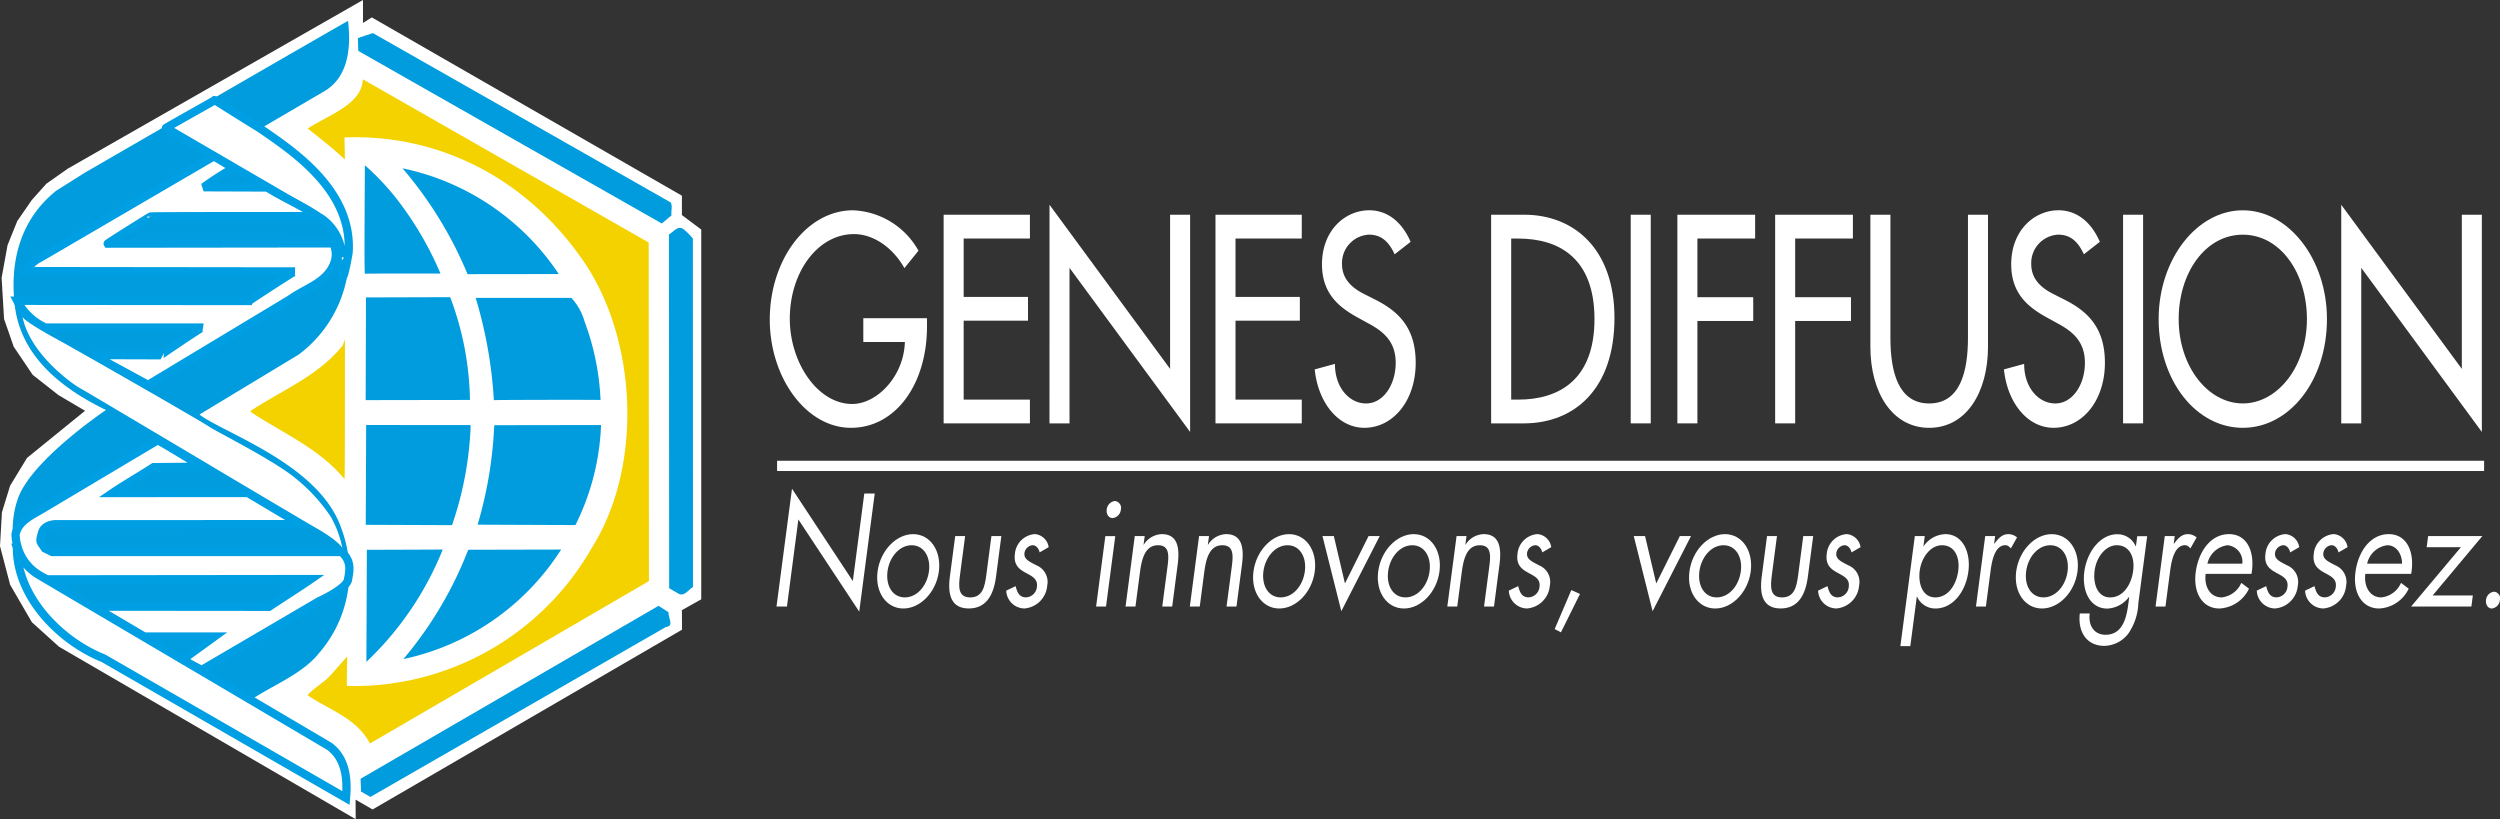<svg xmlns="http://www.w3.org/2000/svg" width="305.186" height="100" viewBox="0 0 305.186 100">
  <rect x="0" y="0" width="305.186" height="100" fill="#333333" stroke="none"/>
  <g id="genes-diffusion-logo-nega" transform="translate(-24.19 -185.129)">
    <g id="Groupe_1" data-name="Groupe 1" transform="translate(118.16 210.126)">
      <path id="Tracé_1" data-name="Tracé 1" d="M203.987,242.181v1.013c0,6.994-3.8,12.365-9.284,12.365s-9.908-6.149-9.908-13.209c0-7.331,4.525-13.344,10.168-13.344a9.59,9.59,0,0,1,7.984,4.932l-1.716,2.128c-1.4-2.5-3.771-4.155-6.163-4.155-4.4,0-7.828,4.628-7.828,10.337,0,5.337,3.381,10.4,7.62,10.4,3.043,0,6.32-3.412,6.424-7.567h-5.071v-2.906Z" transform="translate(-184.795 -228.331)" fill="#fff"/>
      <path id="Tracé_2" data-name="Tracé 2" d="M221.067,229.931H231.6v2.905h-8.088v7.128h7.854v2.9h-7.854V252.5H231.6V255.4H221.067Z" transform="translate(-199.844 -228.715)" fill="#fff"/>
      <path id="Tracé_3" data-name="Tracé 3" d="M243.159,227.852l14.719,20.032V229.068h2.445v26.518L245.6,235.554V254.54h-2.445Z" transform="translate(-209.01 -227.852)" fill="#fff"/>
      <path id="Tracé_4" data-name="Tracé 4" d="M277.787,229.931h10.532v2.905h-8.088v7.128h7.854v2.9h-7.854V252.5h8.088V255.4H277.787Z" transform="translate(-223.377 -228.715)" fill="#fff"/>
      <path id="Tracé_5" data-name="Tracé 5" d="M308.252,234.378c-.728-1.588-1.664-2.4-3.146-2.4a3.47,3.47,0,0,0-3.278,3.615c0,1.993,1.509,3.04,2.731,3.648l1.4.709c2.782,1.419,4.862,3.412,4.862,7.668,0,4.628-2.756,7.939-6.267,7.939-3.173,0-5.643-3.041-6.06-7.128l2.471-.676c-.026,2.8,1.69,4.832,3.8,4.832s3.615-2.3,3.615-4.967c0-2.737-1.69-3.918-3.381-4.831l-1.353-.743c-2.237-1.25-4.265-2.906-4.265-6.452,0-4.122,2.809-6.588,5.773-6.588,2.184,0,3.979,1.385,5.045,3.851Z" transform="translate(-231.971 -228.331)" fill="#fff"/>
      <path id="Tracé_6" data-name="Tracé 6" d="M335.3,229.931h4.056c6.008,0,11,4.121,11,12.6,0,8.682-4.888,12.871-11.078,12.871H335.3ZM337.75,252.5h.857c4.994,0,9.31-2.432,9.31-9.83,0-7.432-4.316-9.83-9.31-9.83h-.857Z" transform="translate(-247.242 -228.715)" fill="#fff"/>
      <path id="Tracé_7" data-name="Tracé 7" d="M366.865,255.4H364.42V229.931h2.445Z" transform="translate(-259.321 -228.715)" fill="#fff"/>
      <path id="Tracé_8" data-name="Tracé 8" d="M376.6,232.836V240h6.814v2.9H376.6v12.5h-2.445V229.931h9.492v2.905Z" transform="translate(-263.36 -228.715)" fill="#fff"/>
      <path id="Tracé_9" data-name="Tracé 9" d="M397,232.836V240h6.813v2.9H397v12.5h-2.444V229.931h9.491v2.905Z" transform="translate(-271.826 -228.715)" fill="#fff"/>
      <path id="Tracé_10" data-name="Tracé 10" d="M416.871,229.931v15.032c0,4.155.962,8.007,4.733,8.007s4.733-3.852,4.733-8.007V229.931h2.445v16.114c0,5.608-2.679,9.9-7.178,9.9s-7.179-4.29-7.179-9.9V229.931Z" transform="translate(-280.069 -228.715)" fill="#fff"/>
      <path id="Tracé_11" data-name="Tracé 11" d="M452.051,234.378c-.729-1.588-1.665-2.4-3.147-2.4a3.47,3.47,0,0,0-3.277,3.615c0,1.993,1.507,3.04,2.73,3.648l1.4.709c2.782,1.419,4.862,3.412,4.862,7.668,0,4.628-2.756,7.939-6.267,7.939-3.172,0-5.644-3.041-6.059-7.128l2.47-.676c-.026,2.8,1.69,4.832,3.8,4.832s3.614-2.3,3.614-4.967c0-2.737-1.69-3.918-3.38-4.831l-1.353-.743c-2.236-1.25-4.265-2.906-4.265-6.452,0-4.122,2.809-6.588,5.774-6.588,2.184,0,3.978,1.385,5.044,3.851Z" transform="translate(-291.633 -228.331)" fill="#fff"/>
      <path id="Tracé_12" data-name="Tracé 12" d="M469.591,255.4h-2.445V229.931h2.445Z" transform="translate(-301.943 -228.715)" fill="#fff"/>
      <path id="Tracé_13" data-name="Tracé 13" d="M495.113,242.283c0,7.566-4.6,13.277-10.273,13.277s-10.273-5.71-10.273-13.277c0-7.3,4.656-13.276,10.273-13.276S495.113,234.986,495.113,242.283Zm-2.445,0c0-5.608-3.225-10.3-7.828-10.3s-7.828,4.7-7.828,10.3c0,5.81,3.588,10.3,7.828,10.3S492.669,248.093,492.669,242.283Z" transform="translate(-305.022 -228.331)" fill="#fff"/>
      <path id="Tracé_14" data-name="Tracé 14" d="M512.664,227.852l14.719,20.032V229.068h2.445v26.518l-14.72-20.032V254.54h-2.443Z" transform="translate(-320.828 -227.852)" fill="#fff"/>
    </g>
    <line id="Ligne_1" data-name="Ligne 1" x2="208.383" transform="translate(119.053 242.001)" fill="none" stroke="#fff" stroke-width="1.251"/>
    <g id="Groupe_2" data-name="Groupe 2" transform="translate(24.19 185.129)">
      <path id="Tracé_15" data-name="Tracé 15" d="M67.981,278.8c.088-1.045-1.761-2.646-2.85-3.3L33.5,256.961c-4.147-2.848-6.812-7.579-6.379-12.5a5.357,5.357,0,0,0,3.224,4.91L49.6,260.248l8.937,5.061C64.443,268.345,67.983,273.433,67.981,278.8Z" transform="translate(-25.386 -209.744)" fill="#fff"/>
      <path id="Tracé_16" data-name="Tracé 16" d="M32.488,296.23a1.693,1.693,0,1,0,1.693-1.692A1.693,1.693,0,0,0,32.488,296.23Z" transform="translate(-27.633 -230.523)" fill="#009cdd" stroke="#009fe3" stroke-width="1.008"/>
      <path id="Tracé_17" data-name="Tracé 17" d="M35.382,297.43" transform="translate(-28.834 -231.723)" fill="#009cdd" stroke="#009fe3" stroke-width="1.008"/>
      <path id="Tracé_18" data-name="Tracé 18" d="M68.5,187.928l1.076-.675,37.858,21.766,0,2.364,2.361,1.77v45.133l-2.361,1.327.015,2.384L69.674,283.945l-2.077-1.2.014,2.385L31.393,264.078l-3.31-2.99-2.655-4.572-1.239-4.723.235-4.119,1-3.253,2.065-3.393,7.08-5.752-3.245-1.918-3.143-2.469-2.314-3.43-1.18-3.393-.3-5.017.725-3.991,1.188-2.947,1.767-2.559,1.786-2,2.615-1.838L68.5,185.129Z" transform="translate(-24.19 -185.129)" fill="#fff"/>
      <path id="Tracé_19" data-name="Tracé 19" d="M166.7,276.521c-.473.235-1.022,1.146-1.7.848l-1.209-.71-.025-43.188c.562-.293,1.067-1.146,1.773-.641a7.045,7.045,0,0,1,1.147,1.154Z" transform="translate(-82.103 -204.855)" fill="#009cdd"/>
      <path id="Tracé_20" data-name="Tracé 20" d="M136.667,314.121,100.62,334.854l-1.146-.655-.053-1.563,36.374-21.113L137,312.3C137,313.12,137.729,313.978,136.667,314.121Z" transform="translate(-55.403 -237.57)" fill="#009cdd"/>
      <path id="Tracé_21" data-name="Tracé 21" d="M95.968,282.752c-1.609-3.106-4.968-4.093-7.616-5.9.77-.881,1.953-1.5,2.783-2.406l2.072-2.339c-.019-.056-.083,3.627-.042,3.616a33.418,33.418,0,0,0,29.893-16.865c6.325-10.034,5.564-25.671-1.209-35.257-6.744-9.674-17.222-15.264-28.965-14.84-.047,0,.052,2.61.02,2.7-1.352-1.332-4.528-3.778-4.528-3.778,2.455-1.642,6.6-2.9,6.734-6.017L130,221.594l.033,41.329Z" transform="translate(-50.811 -191.987)" fill="#f4d200"/>
      <path id="Tracé_22" data-name="Tracé 22" d="M138.679,259.747c-.016-.046-12.935-.021-13.024.019a53.964,53.964,0,0,0-2.219-12.487l11.681,0a7.093,7.093,0,0,1,1.61,2.883A31.1,31.1,0,0,1,138.679,259.747Z" transform="translate(-65.367 -210.915)" fill="#009cdd"/>
      <path id="Tracé_23" data-name="Tracé 23" d="M135.818,285.946l-.059.073-11.917-.049a50.419,50.419,0,0,0,2.027-12.1l.059-.043,12.98-.02A29.7,29.7,0,0,1,135.818,285.946Z" transform="translate(-65.536 -221.921)" fill="#009cdd"/>
      <path id="Tracé_24" data-name="Tracé 24" d="M108.349,313.157a46.781,46.781,0,0,0,7.917-13.344l11.342-.027A30.322,30.322,0,0,1,108.349,313.157Z" transform="translate(-59.108 -232.7)" fill="#009cdd"/>
      <path id="Tracé_25" data-name="Tracé 25" d="M116.112,233.167a48.382,48.382,0,0,0-7.94-12.925,30.349,30.349,0,0,1,19.076,12.911Z" transform="translate(-59.034 -199.697)" fill="#009cdd"/>
      <path id="Tracé_26" data-name="Tracé 26" d="M111.03,286.029l-10.531-.043.051-12.183,12.744.008,0,.4A41.8,41.8,0,0,1,111.03,286.029Z" transform="translate(-55.851 -221.92)" fill="#009cdd"/>
      <path id="Tracé_27" data-name="Tracé 27" d="M113.225,259.676l-12.743.022.038-12.537,10.28-.031a36.947,36.947,0,0,1,2.412,12.474Z" transform="translate(-55.844 -210.853)" fill="#009cdd"/>
      <path id="Tracé_28" data-name="Tracé 28" d="M100.633,313.492l.057-13.673,9.263-.035A38.68,38.68,0,0,1,100.633,313.492Z" transform="translate(-55.906 -232.699)" fill="#009cdd"/>
      <path id="Tracé_29" data-name="Tracé 29" d="M109.518,232.829c-.133-.012-9.292-.012-9.233.02-.1-.133.008-13.171,0-13.245a31.648,31.648,0,0,1,3.73,3.909A40.969,40.969,0,0,1,109.518,232.829Z" transform="translate(-55.744 -199.433)" fill="#009cdd"/>
      <path id="Tracé_30" data-name="Tracé 30" d="M36.822,266.718c-7.785-3.472-11.474-12.33-9.442-18.635,1.377-4.743,10.841-11.093,10.841-11.093-5.388-2.618-10.355-6.488-11.125-12.715-.655-5.52.723-10.584,5.044-14.047l3.49-2.2s32.055-18.539,32.142-18.538c.4,3.394,0,7.021-3.075,8.689l-7.658,4.481c6.546,4.174,10.173,8.185,10.769,13.585a15.3,15.3,0,0,1-6.075,13.986l-12.1,7.311c2.975,2.281,14.664,6.092,17.315,13.89A15.062,15.062,0,0,1,64.2,266.7c-2.017,2.559-5.914,4.02-8.34,5.722l4.1,2.286,5.613,3.356c1.969,1.545,2.132,4.154,1.914,6.4Z" transform="translate(-25.285 -186.939)" fill="#009cdd"/>
      <path id="Tracé_31" data-name="Tracé 31" d="M87.955,273c-3.169-3.818-7.572-5.607-11.456-8.19v-.147c3.815-2.521,8.189-4.213,11.213-7.947l.293-.752C87.986,256.065,88.02,272.952,87.955,273Z" transform="translate(-45.893 -214.517)" fill="#f4d200"/>
      <path id="Tracé_32" data-name="Tracé 32" d="M80.293,225.189a5.85,5.85,0,0,0-2.593-4.776L58.822,209.422c-.054.006,5.956-3.375,5.959-3.384.041,0,2.783,1.768,5.512,3.433,3.625,2.538,11.354,7.4,10.819,15.185C79.913,231.493,80.357,223.979,80.293,225.189Z" transform="translate(-38.559 -193.804)" fill="#fff" stroke="#009fe3" stroke-linecap="square" stroke-miterlimit="2" stroke-width="1.008"/>
      <path id="Tracé_33" data-name="Tracé 33" d="M64.481,296.637l-14.31,8.38a24.13,24.13,0,0,1-2.324-1.263l3.872-2.806H43.166c-.009.037-6.186-3.688-6.313-3.651l21.521.021c1.656-1.113,3.473-2.242,5.131-3.386l-32.211.036a6.078,6.078,0,0,1-3.859-5.52c.345-1.5,1.693-2.165,3.024-2.928l14.31-8.526c.16-.023,5.465,3.257,5.462,3.22l-5.946.056c-1.656,1.084-3.43,2.079-5.028,3.164l16.533-.008,6.387,3.8-29.941.013c-1.019.087-1.464.572-1.584,1.1-.328,1.165-.2.959.362,1.845l.9.447,35.338,0c1.259,1.19.951,2.329.752,3.45C67.7,295.051,65.428,296.2,64.481,296.637Z" transform="translate(-25.536 -223.244)" fill="#fff" stroke="#009fe3" stroke-width="1.008"/>
      <path id="Tracé_34" data-name="Tracé 34" d="M61.145,235.17l-17.4,10.475c-.011-.008-6.682-3.636-6.682-3.636l8.215.027c-.025-.037,4.994-3.422,5.1-3.387H31.219a7.215,7.215,0,0,1-3.453-3.277l1.166.016,27.125.025c.019-.051,5.481-3.621,5.619-3.614l-32.728-.04a3.109,3.109,0,0,1,1.511-1.558l21.319-12.45,2.4,1.425a42.574,42.574,0,0,0-3.65,2.35l7.772.027c1.735,1.129,4.4,2.287,6.107,3.5-.06,0-20.325-.022-20.325.042.011-.066-5.289,3.274-5.264,3.312l27.551-.033a3.113,3.113,0,0,1,.049,2.566C65.461,233.241,62.95,233.85,61.145,235.17Z" transform="translate(-25.674 -198.665)" fill="#fff" stroke="#009fe3" stroke-linecap="square" stroke-miterlimit="2" stroke-width="1.008"/>
      <path id="Tracé_35" data-name="Tracé 35" d="M135.96,215.277,98.909,194.209l-.053-1.534c0-.071,1.818-.63,1.832-.642l36.373,20.683c.234.532,0,1.062.083,1.563Z" transform="translate(-55.169 -187.993)" fill="#009cdd"/>
      <path id="Tracé_36" data-name="Tracé 36" d="M28.876,251.172c.091.463,2.9,2.048,3.846,2.566,4.082,2.234,18.42,10.48,18.986,10.905s7.888,4.108,10.407,6.2a20.811,20.811,0,0,1,4.428,4.815,12.837,12.837,0,0,1,1.383,3.759s-.421-.841-3.208-2.433c-2.879-1.643-27.73-16.478-28.785-17.05C34.97,259.412,29.768,255.744,28.876,251.172Z" transform="translate(-26.134 -212.53)" fill="#fff"/>
      <path id="Tracé_37" data-name="Tracé 37" d="M38.292,312.909c-5.42-2.176-10.589-7.6-10.563-13.494a6.032,6.032,0,0,0,2.686,3.327l35.458,20.917c1.926,1.438,2.24,3.8,2.023,6.306Z" transform="translate(-25.658 -232.546)" fill="#fff" stroke="#009fe3" stroke-width="1.011"/>
    </g>
    <g id="Groupe_3" data-name="Groupe 3" transform="translate(118.985 244.789)">
      <path id="Tracé_38" data-name="Tracé 38" d="M188.092,287.094l7.427,11.274,1.4-10.687h1.272L196.3,302.1l-7.43-11.254-1.394,10.632H186.2Z" transform="translate(-186.205 -287.094)" fill="#fff"/>
      <path id="Tracé_39" data-name="Tracé 39" d="M207.251,301.128c.331-2.525,2.249-4.557,4.339-4.557s3.474,2.032,3.143,4.557-2.259,4.52-4.334,4.52S206.919,303.654,207.251,301.128Zm1.214-.019c-.231,1.758.613,3.184,2.112,3.184s2.717-1.426,2.947-3.184c.228-1.738-.612-3.184-2.112-3.184S208.692,299.371,208.464,301.11Z" transform="translate(-194.917 -291.026)" fill="#fff"/>
      <path id="Tracé_40" data-name="Tracé 40" d="M223.542,301.772c-.19,1.446-.217,2.69,1.253,2.69s1.768-1.244,1.958-2.69l.63-4.8h1.212l-.651,4.96c-.3,2.287-1.221,3.879-3.326,3.879s-2.608-1.592-2.308-3.879l.651-4.96h1.212Z" transform="translate(-201.151 -291.194)" fill="#fff"/>
      <path id="Tracé_41" data-name="Tracé 41" d="M238.207,298.8c-.106-.458-.414-.878-.854-.878a1.112,1.112,0,0,0-1,.951c-.1.786.676,1.079,1.454,1.5a2.19,2.19,0,0,1,1.327,2.47,3.036,3.036,0,0,1-2.776,2.8,2.251,2.251,0,0,1-2.228-2.177l1.147-.549c.2.805.472,1.372,1.274,1.372a1.4,1.4,0,0,0,1.324-1.317c.252-1.921-3.045-1.263-2.69-3.972a2.635,2.635,0,0,1,2.44-2.434,1.862,1.862,0,0,1,1.684,1.593Z" transform="translate(-206.088 -291.026)" fill="#fff"/>
      <path id="Tracé_42" data-name="Tracé 42" d="M254.089,302.543h-1.212l1.129-8.6h1.211ZM255.9,290.7a1.135,1.135,0,0,1-1,1.043c-.469,0-.8-.458-.726-1.043a1.151,1.151,0,0,1,1-1.043A.84.84,0,0,1,255.9,290.7Z" transform="translate(-213.867 -288.158)" fill="#fff"/>
      <path id="Tracé_43" data-name="Tracé 43" d="M261.217,297.853h.03a2.7,2.7,0,0,1,2.2-1.282c1.969,0,2.2,1.721,1.934,3.734l-.67,5.106H263.5l.637-4.849c.182-1.391.255-2.635-1.154-2.635-1.666,0-2.017,1.866-2.219,3.4l-.536,4.081h-1.211l1.128-8.6h1.212Z" transform="translate(-216.413 -291.026)" fill="#fff"/>
      <path id="Tracé_44" data-name="Tracé 44" d="M274.629,297.853h.031a2.7,2.7,0,0,1,2.2-1.282c1.969,0,2.2,1.721,1.934,3.734l-.669,5.106h-1.212l.637-4.849c.183-1.391.255-2.635-1.154-2.635-1.666,0-2.017,1.866-2.219,3.4l-.535,4.081h-1.212l1.129-8.6h1.212Z" transform="translate(-221.978 -291.026)" fill="#fff"/>
      <path id="Tracé_45" data-name="Tracé 45" d="M285.678,301.128c.331-2.525,2.249-4.557,4.339-4.557s3.474,2.032,3.143,4.557-2.258,4.52-4.334,4.52S285.346,303.654,285.678,301.128Zm1.214-.019c-.23,1.758.613,3.184,2.112,3.184s2.717-1.426,2.947-3.184c.228-1.738-.611-3.184-2.112-3.184S287.119,299.371,286.891,301.11Z" transform="translate(-227.456 -291.026)" fill="#fff"/>
      <path id="Tracé_46" data-name="Tracé 46" d="M302.858,302.76l2.879-5.783H307.1l-4.686,9.169-2.3-9.169H301.5Z" transform="translate(-233.468 -291.194)" fill="#fff"/>
      <path id="Tracé_47" data-name="Tracé 47" d="M311.7,301.128c.331-2.525,2.249-4.557,4.339-4.557s3.474,2.032,3.143,4.557-2.259,4.52-4.334,4.52S311.369,303.654,311.7,301.128Zm1.214-.019c-.231,1.758.612,3.184,2.112,3.184s2.716-1.426,2.947-3.184c.228-1.738-.613-3.184-2.112-3.184S313.142,299.371,312.914,301.11Z" transform="translate(-238.253 -291.026)" fill="#fff"/>
      <path id="Tracé_48" data-name="Tracé 48" d="M328.355,297.853h.031a2.7,2.7,0,0,1,2.2-1.282c1.969,0,2.2,1.721,1.933,3.734l-.669,5.106h-1.213l.637-4.849c.183-1.391.255-2.635-1.153-2.635-1.666,0-2.018,1.866-2.219,3.4l-.536,4.081h-1.212l1.129-8.6h1.211Z" transform="translate(-244.269 -291.026)" fill="#fff"/>
      <path id="Tracé_49" data-name="Tracé 49" d="M343.071,298.8c-.107-.458-.415-.878-.855-.878a1.111,1.111,0,0,0-1,.951c-.1.786.675,1.079,1.453,1.5a2.189,2.189,0,0,1,1.327,2.47,3.035,3.035,0,0,1-2.776,2.8,2.252,2.252,0,0,1-2.229-2.177l1.147-.549c.2.805.472,1.372,1.274,1.372a1.406,1.406,0,0,0,1.325-1.317c.251-1.921-3.046-1.263-2.69-3.972a2.634,2.634,0,0,1,2.44-2.434,1.862,1.862,0,0,1,1.683,1.593Z" transform="translate(-249.596 -291.026)" fill="#fff"/>
      <path id="Tracé_50" data-name="Tracé 50" d="M351.647,308.714l-2.326,4.685-.764-.4,2.031-4.758Z" transform="translate(-253.565 -295.867)" fill="#fff"/>
      <path id="Tracé_51" data-name="Tracé 51" d="M367.8,302.76l2.88-5.783h1.362l-4.686,9.169-2.3-9.169h1.379Z" transform="translate(-260.41 -291.194)" fill="#fff"/>
      <path id="Tracé_52" data-name="Tracé 52" d="M376.636,301.128c.331-2.525,2.249-4.557,4.339-4.557s3.475,2.032,3.144,4.557-2.259,4.52-4.334,4.52S376.3,303.654,376.636,301.128Zm1.215-.019c-.231,1.758.611,3.184,2.112,3.184s2.717-1.426,2.948-3.184c.227-1.738-.613-3.184-2.112-3.184S378.079,299.371,377.85,301.11Z" transform="translate(-265.195 -291.026)" fill="#fff"/>
      <path id="Tracé_53" data-name="Tracé 53" d="M392.928,301.772c-.19,1.446-.217,2.69,1.253,2.69s1.769-1.244,1.959-2.69l.628-4.8h1.211l-.65,4.96c-.3,2.287-1.22,3.879-3.327,3.879s-2.608-1.592-2.307-3.879l.65-4.96h1.212Z" transform="translate(-271.43 -291.194)" fill="#fff"/>
      <path id="Tracé_54" data-name="Tracé 54" d="M407.594,298.8c-.107-.458-.415-.878-.854-.878a1.11,1.11,0,0,0-1,.951c-.1.786.677,1.079,1.454,1.5a2.188,2.188,0,0,1,1.326,2.47,3.035,3.035,0,0,1-2.775,2.8,2.251,2.251,0,0,1-2.229-2.177l1.147-.549c.2.805.472,1.372,1.274,1.372a1.4,1.4,0,0,0,1.323-1.317c.253-1.921-3.044-1.263-2.69-3.972a2.637,2.637,0,0,1,2.44-2.434,1.864,1.864,0,0,1,1.686,1.593Z" transform="translate(-276.367 -291.026)" fill="#fff"/>
      <path id="Tracé_55" data-name="Tracé 55" d="M423.5,298.036h.031a3.336,3.336,0,0,1,2.644-1.465c2.091,0,3.123,2.178,2.811,4.557-.322,2.453-1.881,4.52-4.017,4.52a2.437,2.437,0,0,1-2.249-1.446h-.03l-.793,6.039h-1.212l1.764-13.433h1.211Zm-.452,2.983c-.221,1.683.388,3.275,1.9,3.275,1.56,0,2.576-1.518,2.8-3.257.225-1.72-.486-3.11-1.985-3.11C424.365,297.926,423.263,299.408,423.05,301.019Z" transform="translate(-283.492 -291.026)" fill="#fff"/>
      <path id="Tracé_56" data-name="Tracé 56" d="M438.671,297.742h.03c.513-.677.94-1.171,1.729-1.171a1.661,1.661,0,0,1,1.037.4l-.751,1.335c-.216-.2-.359-.384-.676-.384-1.332,0-1.665,2.068-1.811,3.184l-.565,4.3h-1.211l1.129-8.6h1.211Z" transform="translate(-290.033 -291.026)" fill="#fff"/>
      <path id="Tracé_57" data-name="Tracé 57" d="M444.81,301.128c.331-2.525,2.248-4.557,4.339-4.557s3.475,2.032,3.144,4.557-2.261,4.52-4.334,4.52S444.478,303.654,444.81,301.128Zm1.215-.019c-.231,1.758.611,3.184,2.112,3.184s2.717-1.426,2.947-3.184c.228-1.738-.613-3.184-2.112-3.184S446.252,299.371,446.024,301.11Z" transform="translate(-293.48 -291.026)" fill="#fff"/>
      <path id="Tracé_58" data-name="Tracé 58" d="M465.24,304.99a7,7,0,0,1-1.211,3.7,3.761,3.761,0,0,1-2.957,1.519c-1.984,0-3.254-1.519-2.979-3.953H459.3c-.194,1.592.629,2.6,1.93,2.6,1.879,0,2.506-1.665,2.76-3.6l.135-1.025H464.1a3.483,3.483,0,0,1-2.656,1.427c-2.075,0-3.117-2.1-2.8-4.5.316-2.415,1.932-4.575,4.038-4.575a2.414,2.414,0,0,1,2.23,1.465h.03l.161-1.227h1.212Zm-5.34-3.971c-.221,1.683.388,3.275,1.9,3.275,1.561,0,2.577-1.518,2.806-3.257.225-1.72-.486-3.11-1.985-3.11C461.214,297.926,460.111,299.408,459.9,301.019Z" transform="translate(-298.996 -291.026)" fill="#fff"/>
      <path id="Tracé_59" data-name="Tracé 59" d="M476.137,297.742h.031c.512-.677.94-1.171,1.728-1.171a1.658,1.658,0,0,1,1.037.4l-.751,1.335c-.216-.2-.358-.384-.675-.384-1.334,0-1.666,2.068-1.813,3.184l-.563,4.3H473.92l1.128-8.6h1.211Z" transform="translate(-305.578 -291.026)" fill="#fff"/>
      <path id="Tracé_60" data-name="Tracé 60" d="M483.466,301.42c-.192,1.593.578,2.873,1.957,2.873a2.945,2.945,0,0,0,2.4-1.775l.936.714a4.217,4.217,0,0,1-3.6,2.416c-2.121,0-3.227-1.958-2.9-4.428.333-2.544,1.838-4.649,4.064-4.649,2.287,0,3.2,2.288,2.741,4.849Zm4.481-1.245a2.016,2.016,0,0,0-1.8-2.25,2.882,2.882,0,0,0-2.46,2.25Z" transform="translate(-309.012 -291.026)" fill="#fff"/>
      <path id="Tracé_61" data-name="Tracé 61" d="M499.124,298.8c-.108-.458-.416-.878-.854-.878a1.11,1.11,0,0,0-1,.951c-.1.786.675,1.079,1.453,1.5a2.189,2.189,0,0,1,1.327,2.47,3.036,3.036,0,0,1-2.776,2.8,2.252,2.252,0,0,1-2.229-2.177l1.147-.549c.2.805.471,1.372,1.273,1.372a1.4,1.4,0,0,0,1.324-1.317c.253-1.921-3.044-1.263-2.69-3.972a2.636,2.636,0,0,1,2.44-2.434,1.864,1.864,0,0,1,1.685,1.593Z" transform="translate(-314.342 -291.026)" fill="#fff"/>
      <path id="Tracé_62" data-name="Tracé 62" d="M509.2,298.8c-.108-.458-.416-.878-.855-.878a1.112,1.112,0,0,0-1,.951c-.1.786.676,1.079,1.453,1.5a2.188,2.188,0,0,1,1.327,2.47,3.035,3.035,0,0,1-2.775,2.8,2.252,2.252,0,0,1-2.23-2.177l1.147-.549c.2.805.472,1.372,1.274,1.372a1.4,1.4,0,0,0,1.325-1.317c.251-1.921-3.046-1.263-2.69-3.972a2.636,2.636,0,0,1,2.44-2.434,1.863,1.863,0,0,1,1.685,1.593Z" transform="translate(-318.52 -291.026)" fill="#fff"/>
      <path id="Tracé_63" data-name="Tracé 63" d="M516.79,301.42c-.193,1.593.579,2.873,1.955,2.873a2.943,2.943,0,0,0,2.4-1.775l.937.714a4.218,4.218,0,0,1-3.6,2.416c-2.121,0-3.227-1.958-2.9-4.428.333-2.544,1.837-4.649,4.063-4.649,2.288,0,3.2,2.288,2.741,4.849Zm4.481-1.245c0-1.243-.735-2.25-1.8-2.25a2.882,2.882,0,0,0-2.461,2.25Z" transform="translate(-322.838 -291.026)" fill="#fff"/>
      <path id="Tracé_64" data-name="Tracé 64" d="M534.771,304.225l-.178,1.354h-7.361l6.086-7.247h-4.181l.178-1.355h6.617l-6.069,7.248Z" transform="translate(-327.697 -291.194)" fill="#fff"/>
      <path id="Tracé_65" data-name="Tracé 65" d="M544.559,309.589a1.135,1.135,0,0,1-.983,1.043c-.471,0-.786-.476-.712-1.043a1.108,1.108,0,0,1,.981-1.007A.809.809,0,0,1,544.559,309.589Z" transform="translate(-334.178 -296.009)" fill="#fff"/>
    </g>
  </g>
</svg>
